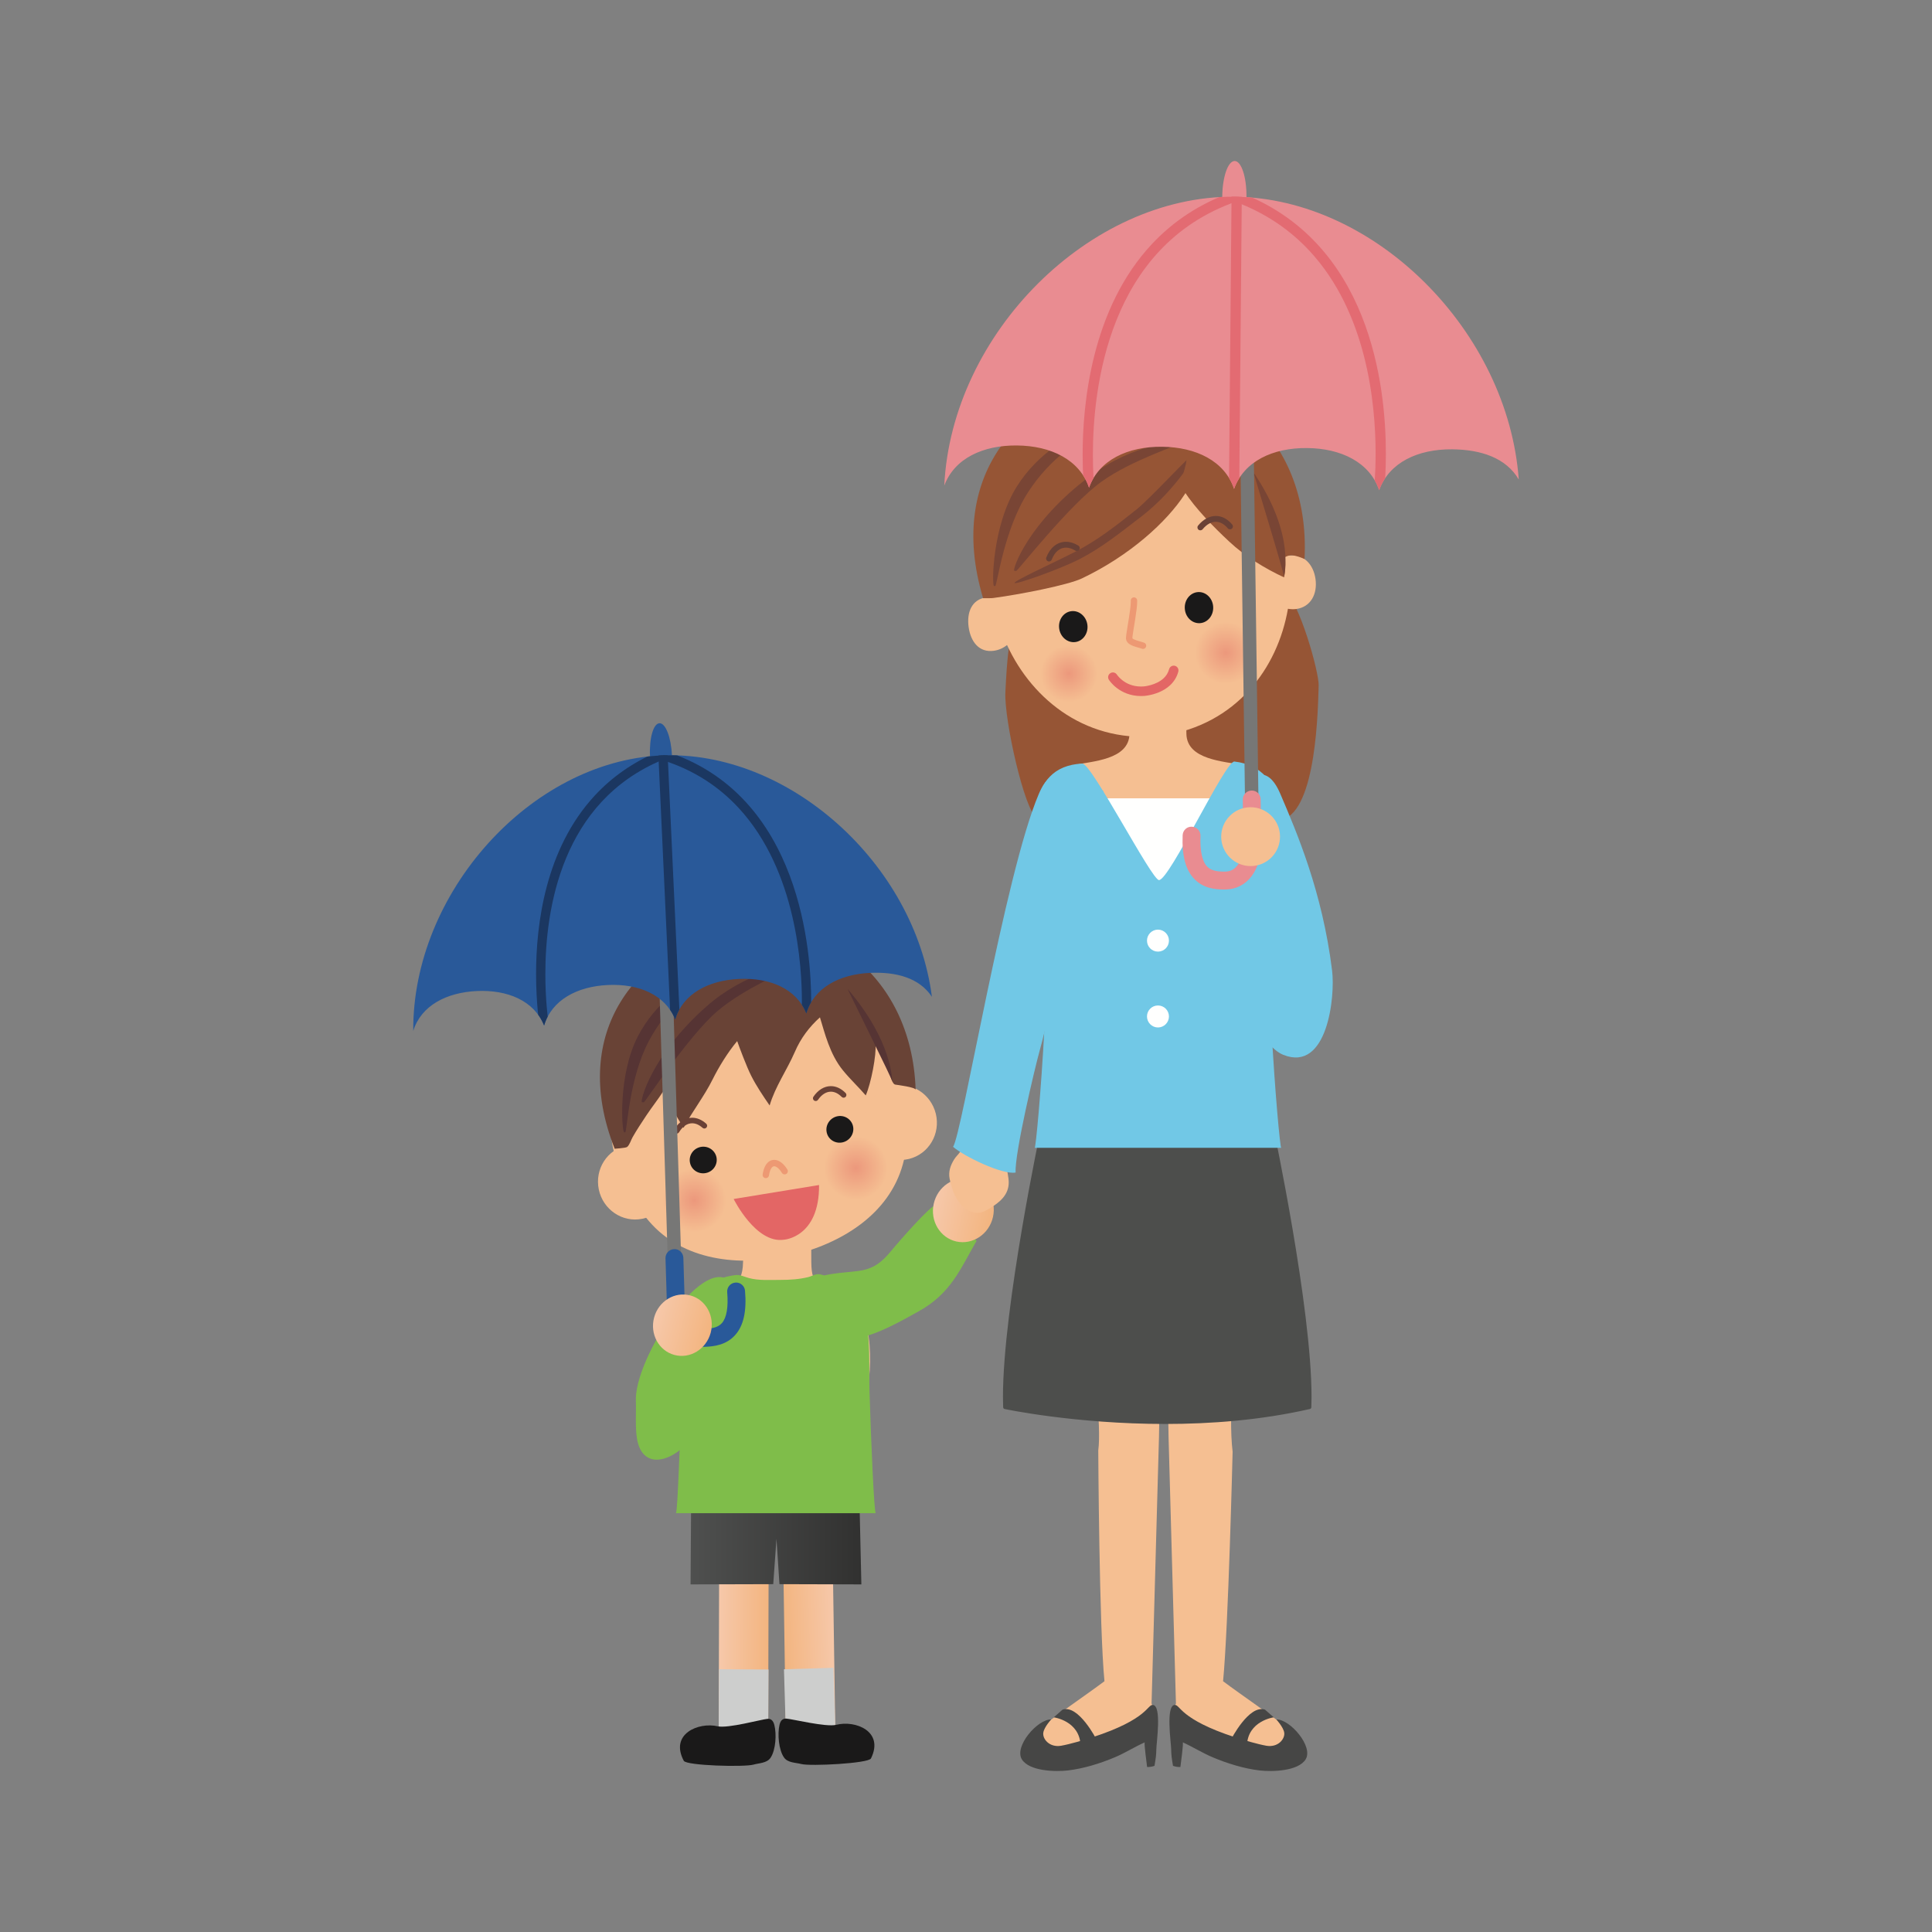 <svg:svg xmlns:svg="http://www.w3.org/2000/svg" height="642.487" version="1.1" viewBox="-134.106 -50.888 642.487 642.487" width="642.487" x="0" y="0">
  <svg:rect x="-134.106" y="-50.888" width="642.487" height="642.487" fill="#808080" stroke="none"/>
  <svg:defs>
    <svg:linearGradient gradientUnits="userSpaceOnUse" id="Gradient_1" x1="104.894" x2="121.523" y1="493.8" y2="493.89">
      <svg:stop offset="0" stop-color="#F6C8AA" />
      <svg:stop offset="0.982" stop-color="#F3B580" />
      <svg:stop offset="1" stop-color="#F3B580" />
    </svg:linearGradient>
    <svg:linearGradient gradientUnits="userSpaceOnUse" id="Gradient_2" x1="143.669" x2="126.281" y1="493.301" y2="493.828">
      <svg:stop offset="0" stop-color="#F6C8AA" />
      <svg:stop offset="0.982" stop-color="#F3B580" />
      <svg:stop offset="1" stop-color="#F3B580" />
    </svg:linearGradient>
    <svg:linearGradient gradientUnits="userSpaceOnUse" id="Gradient_3" x1="95.537" x2="152.344" y1="456.915" y2="456.915">
      <svg:stop offset="0" stop-color="#4F504F" />
      <svg:stop offset="1" stop-color="#313130" />
    </svg:linearGradient>
    <svg:radialGradient cx="96.787" cy="348.268" gradientUnits="userSpaceOnUse" id="Gradient_4" r="10.608">
      <svg:stop offset="0" stop-color="#EC987C" />
      <svg:stop offset="1" stop-color="#F5BF92" />
    </svg:radialGradient>
    <svg:radialGradient cx="150.48" cy="337.545" gradientUnits="userSpaceOnUse" id="Gradient_5" r="10.603">
      <svg:stop offset="0" stop-color="#EC987C" />
      <svg:stop offset="1" stop-color="#F5BF92" />
    </svg:radialGradient>
    <svg:linearGradient gradientUnits="userSpaceOnUse" id="Gradient_6" x1="176.407" x2="196.113" y1="349.428" y2="353.808">
      <svg:stop offset="0" stop-color="#F6C8AA" />
      <svg:stop offset="0.982" stop-color="#F3B580" />
      <svg:stop offset="1" stop-color="#F3B580" />
    </svg:linearGradient>
    <svg:radialGradient cx="221.361" cy="173.141" gradientUnits="userSpaceOnUse" id="Gradient_7" r="9.482">
      <svg:stop offset="0" stop-color="#EC987C" />
      <svg:stop offset="1" stop-color="#F5BF92" />
    </svg:radialGradient>
    <svg:radialGradient cx="273.515" cy="166.218" gradientUnits="userSpaceOnUse" id="Gradient_8" r="10.295">
      <svg:stop offset="0" stop-color="#EC987C" />
      <svg:stop offset="1" stop-color="#F5BF92" />
    </svg:radialGradient>
    <svg:clipPath id="Clip_1">
      <svg:path d="M204.063,97.252 C215.361,97.35 224.912,101.979 228.057,111.276 C231.367,102.028 240.996,97.574 252.305,97.682 C263.594,97.78 273.145,102.399 276.289,111.686 C279.6,102.457 289.238,98.004 300.527,98.112 C311.836,98.199 321.387,102.828 324.531,112.125 C327.842,102.887 337.461,98.434 348.77,98.532 C358.398,98.61 366.738,101.364 370.957,108.571 C367.363,59.303 323.203,14.948 276.387,14.537 C228.389,14.108 182.383,59.899 179.912,110.602 C183.301,101.491 192.852,97.155 204.063,97.252 z" />
    </svg:clipPath>
    <svg:clipPath id="Clip_2">
      <svg:path d="M24.463,278.678 C34.678,278.209 43.535,281.901 46.836,290.153 C49.375,281.637 57.852,277.145 68.066,276.676 C78.281,276.198 87.139,279.899 90.43,288.131 C92.969,279.616 101.445,275.123 111.66,274.655 C121.875,274.186 130.742,277.877 134.033,286.119 C136.563,277.604 145.039,273.102 155.254,272.643 C163.945,272.242 171.641,274.303 175.801,280.602 C170.098,236.266 128.008,198.405 85.684,200.348 C42.314,202.36 3.027,246.022 3.32,291.94 C5.918,283.541 14.336,279.157 24.463,278.678 z" />
    </svg:clipPath>
    <svg:linearGradient gradientUnits="userSpaceOnUse" id="Gradient_9" x1="83.416" x2="102.229" y1="387.269" y2="392.343">
      <svg:stop offset="0" stop-color="#F6C8AA" />
      <svg:stop offset="0.982" stop-color="#F3B580" />
      <svg:stop offset="1" stop-color="#F3B580" />
    </svg:linearGradient>
  </svg:defs>
  <svg:g id="Layer_1">
    <svg:path d="M121.357,524.449 L104.902,524.352 L105.059,463.239 L121.514,463.336 L121.357,524.449 z" fill="url(#Gradient_1)" />
    <svg:path d="M121.357,524.449 L104.902,524.352 L105,504.225 L121.465,504.303 L121.357,524.449" fill="#CDCECD" />
    <svg:path d="M121.094,520.719 C119.199,520.875 107.92,523.971 104.551,523.19 C98.164,521.725 88.555,525.729 93.281,534.664 C94.16,536.295 113.477,536.803 116.475,535.934 C118.281,535.416 120.957,535.465 122.148,533.649 C123.887,531.071 124.18,525.748 123.398,522.731 C122.979,521.11 122.129,520.621 121.094,520.719" fill="#1A1919" />
    <svg:path d="M127.207,524.371 L143.662,523.873 L142.744,462.77 L126.289,463.258 L127.207,524.371 z" fill="url(#Gradient_2)" />
    <svg:path d="M127.207,524.371 L143.662,523.873 L143.047,503.746 L126.602,504.235 L127.207,524.371" fill="#CDCECD" />
    <svg:path d="M127.373,520.631 C129.277,520.748 140.625,523.551 143.975,522.701 C150.313,521.071 160.02,524.84 155.527,533.893 C154.697,535.533 135.391,536.53 132.363,535.739 C130.547,535.26 127.891,535.358 126.641,533.6 C124.824,531.051 124.414,525.748 125.117,522.721 C125.488,521.08 126.338,520.573 127.373,520.631" fill="#1A1919" />
    <svg:path d="M123.652,437.916 L123.594,437.916 L95.801,438.024 L95.537,476.002 L123.037,475.924 L124.111,460.817 L125.098,475.924 L152.344,476.002 L151.465,437.828 L123.652,437.916 z" fill="url(#Gradient_3)" />
    <svg:path d="M149.531,282.116 C147.451,280.358 145.215,278.824 142.832,277.506 L77.695,292.116 C76.094,294.332 74.746,296.676 73.613,299.137 C64.795,318.473 68.408,339.723 81.699,355.201 C92.998,368.356 111.465,370.397 128.652,366.754 C145.742,362.701 161.563,352.955 166.152,336.237 C171.563,316.578 165.742,295.817 149.531,282.116" fill="#F5BF92" />
    <svg:path d="M88.906,339.733 C90.303,346.481 86.094,353.053 79.492,354.42 C72.891,355.768 66.416,351.393 65.02,344.655 C63.623,337.907 67.842,331.334 74.434,329.987 C81.035,328.619 87.51,332.994 88.906,339.733" fill="#F5BF92" />
    <svg:path d="M153.398,325.26 C155.02,331.959 161.631,336.1 168.184,334.518 C174.727,332.916 178.721,326.198 177.109,319.518 C175.469,312.799 168.848,308.668 162.314,310.27 C155.762,311.852 151.777,318.561 153.398,325.26" fill="#F5BF92" />
    <svg:path d="M154.121,412.106 C156.719,400.514 155.537,379.137 143.369,375.973 C138.486,374.713 135.82,377.643 135.693,368.883 C135.625,363.375 135.693,360.172 135.693,354.684 L112.988,354.684 C116.543,360.172 113.066,363.375 112.988,368.883 C112.871,377.643 107.715,377.418 102.832,378.688 C94.746,380.778 90.557,402.457 92.793,412.535 C96.514,429.186 92.861,440.455 92.285,440.455 L124.346,440.69 L155.537,440.455 C154.951,440.455 150.41,428.756 154.121,412.106" fill="#F5BF92" />
    <svg:path d="M121.62,339.993 C121.794,338.777 122.133,337.948 122.471,337.499 C122.639,337.273 122.8,337.139 122.94,337.062 C123.082,336.985 123.205,336.954 123.357,336.952 C123.608,336.95 123.982,337.062 124.443,337.415 C124.9,337.764 125.42,338.343 125.922,339.152 C126.232,339.651 126.888,339.804 127.388,339.494 C127.887,339.184 128.04,338.528 127.73,338.029 C127.123,337.053 126.461,336.281 125.737,335.725 C125.017,335.173 124.211,334.825 123.357,334.823 C122.855,334.822 122.351,334.952 121.907,335.2 C121.237,335.573 120.716,336.179 120.328,336.93 C119.94,337.686 119.671,338.6 119.513,339.687 C119.428,340.268 119.831,340.809 120.413,340.893 C120.995,340.978 121.535,340.575 121.62,339.993" fill="#ED9973" />
    <svg:path d="M108.262,257.858 C78.33,264.586 54.824,291.901 70.313,331.149 L70.244,331.129 C70.244,331.119 73.926,330.905 74.424,330.543 C75.215,329.977 75.781,328.121 76.27,327.282 C77.686,324.791 79.277,322.399 80.859,320.016 C82.607,317.389 84.805,314.606 86.367,312.145 C88.359,316.207 90.918,320.387 93.203,324.166 C96.113,318.707 100.088,313.698 102.871,308.073 C104.98,303.844 107.949,299.02 111.045,295.328 C111.729,297.272 114.16,303.815 115.703,306.852 C117.48,310.367 119.668,313.571 121.836,316.735 C123.691,310.436 127.598,304.967 130.205,298.951 C132.188,294.342 135.049,290.592 138.564,287.428 C140.137,292.506 141.797,299.684 146.25,305.104 C148.691,308.092 151.445,310.641 153.799,313.395 C155.508,309.498 157.412,300.094 157.051,295.885 C161.182,297.741 161.396,309.459 163.633,309.801 C164.258,309.899 170.371,310.651 170.391,311.52 C169.063,271.627 136.943,251.432 108.262,257.858" fill="#694336" />
    <svg:path d="M80.01,315.67 C79.805,315.709 79.59,315.699 79.375,315.651 C78.652,315.455 82.48,300.026 100.771,283.854 C113.77,272.36 127.949,270.348 128.145,271.051 C128.33,271.783 113.604,277.535 104.395,285.416 C94.863,293.59 80.488,315.563 80.01,315.67" fill="#563434" />
    <svg:path d="M73.828,325.631 C73.711,325.67 73.584,325.68 73.457,325.67 C72.715,325.631 71.289,306.725 78.008,293.766 C89.697,271.237 117.148,267.008 116.973,267.731 C116.777,268.463 94.014,272.223 81.699,295.241 C75.029,307.731 74.404,325.514 73.828,325.631" fill="#563434" />
    <svg:path d="M91.708,325.646 C92.317,324.631 93.026,323.879 93.767,323.388 C94.511,322.897 95.279,322.66 96.074,322.658 C97.153,322.66 98.324,323.102 99.523,324.17 C99.902,324.509 100.485,324.476 100.824,324.096 C101.163,323.717 101.13,323.135 100.751,322.796 C99.298,321.493 97.677,320.814 96.074,320.816 C94.899,320.815 93.758,321.182 92.749,321.852 C91.739,322.523 90.855,323.488 90.128,324.698 C89.866,325.134 90.007,325.699 90.443,325.962 C90.88,326.224 91.446,326.083 91.708,325.647" fill="#6A4136" />
    <svg:path d="M137.918,314.863 C138.551,313.938 139.26,313.255 139.987,312.809 C140.715,312.364 141.455,312.15 142.202,312.149 C143.351,312.152 144.574,312.656 145.788,313.884 C146.145,314.247 146.728,314.252 147.091,313.895 C147.454,313.539 147.459,312.956 147.102,312.593 C145.635,311.094 143.921,310.303 142.202,310.306 C141.093,310.305 140.005,310.635 139.022,311.239 C138.038,311.844 137.153,312.718 136.398,313.821 C136.11,314.241 136.217,314.814 136.637,315.102 C137.057,315.39 137.631,315.283 137.918,314.863" fill="#6A4136" />
    <svg:path d="M162.676,308.893 C162.451,308.141 162.773,295.533 147.793,278.004 C147.441,277.594 163.037,308.785 162.676,308.893" fill="#563434" />
    <svg:path d="M107.266,346.637 C108.164,352.418 104.199,357.838 98.418,358.746 C92.637,359.645 87.207,355.68 86.309,349.899 C85.41,344.108 89.375,338.698 95.156,337.789 C100.938,336.901 106.367,340.856 107.266,346.637 z" fill="url(#Gradient_4)" />
    <svg:path d="M140,339.166 C140.898,344.957 146.328,348.922 152.119,348.014 C157.9,347.116 161.855,341.696 160.957,335.905 C160.059,330.133 154.648,326.178 148.857,327.076 C143.066,327.975 139.102,333.395 140,339.166 z" fill="url(#Gradient_5)" />
    <svg:path d="M104.141,333.883 C104.668,336.276 103.145,338.649 100.723,339.186 C98.301,339.733 95.898,338.248 95.371,335.856 C94.824,333.463 96.367,331.1 98.789,330.553 C101.211,330.016 103.594,331.5 104.141,333.883" fill="#1A1919" />
    <svg:path d="M149.629,323.961 C149.961,326.383 148.262,328.658 145.82,329.059 C143.379,329.459 141.104,327.819 140.762,325.397 C140.41,322.975 142.109,320.69 144.561,320.289 C147.012,319.899 149.277,321.539 149.629,323.961" fill="#1A1919" />
    <svg:path d="M155.059,412.135 C154.805,403.405 155.527,394.489 153.379,385.924 C152.441,382.164 150.869,378.17 147.646,375.787 C145.84,374.449 144.082,374.147 141.914,373.883 C140.684,373.717 139.746,373.082 138.594,372.877 C137.09,372.614 136.035,373.473 134.629,373.824 C131.67,374.537 128.701,374.742 125.41,374.742 C121.904,374.742 118.184,375.006 114.902,374.117 C113.457,373.727 111.992,372.946 110.508,373.131 C102.393,374.088 95.869,379.049 94.17,387.457 C92.52,395.602 93.164,403.912 92.734,412.135 C91.992,426.871 91.25,452.321 90.664,452.321 C90.684,452.321 108.984,452.321 118.564,452.321 C119.258,452.321 128.906,452.321 129.785,452.321 C139.512,452.321 157.109,452.321 157.139,452.321 C156.563,452.321 155.537,427.594 155.059,412.135" fill="#7FBD4A" />
    <svg:path d="M104.805,398.658 C105.078,394.264 105.342,390.387 104.59,386.032 C104.17,383.571 110.508,376.813 108.457,375.035 C99.053,366.881 76.797,401.139 77.354,414.977 C77.559,419.86 76.699,427.047 78.838,431.09 C82.324,437.741 90.83,433.522 94.551,428.727 C99.727,422.067 104.287,406.989 104.805,398.658" fill="#7FBD4A" />
    <svg:path d="M151.016,393.805 C142.988,393.688 136.172,391.198 133.906,383.571 C131.533,375.651 136.182,373.756 142.705,372.75 C151.738,371.373 155.801,372.907 161.982,365.416 C165.273,361.432 175.43,349.908 176.875,350.035 C180.039,350.309 188.047,359.176 190.645,361.764 C185.176,371.256 182.09,379.303 171.279,385.26 C167.559,387.311 156.23,393.903 151.016,393.805" fill="#7FBD4A" />
    <svg:path d="M196.113,353.805 C194.824,359.528 189.385,363.17 183.955,361.979 C178.516,360.758 175.137,355.153 176.406,349.43 C177.676,343.707 183.115,340.035 188.555,341.256 C193.984,342.457 197.383,348.073 196.113,353.805 z" fill="url(#Gradient_6)" />
    <svg:path d="M138.271,343.19 L109.873,347.838 C109.873,347.838 117.266,362.809 126.621,361.373 C126.621,361.373 138.418,360.631 138.271,343.19" fill="#E36665" />
    <svg:path d="M224.863,329.401 C221.445,330.367 219.082,332.369 217.881,336.246 C216.035,342.145 219.844,344.742 221.035,349.908 C221.113,350.201 233.33,414.772 231.123,431.471 C231.123,431.471 231.426,490.446 233.184,508.199 C227.383,512.565 216.27,520.114 212.598,523.18 C207.617,527.321 207.305,534.811 215.078,535.895 C220.117,536.617 225.703,534.518 230.469,532.994 C235.479,531.393 240.391,529.547 245.254,527.848 C251.084,525.778 252.227,521.246 248.848,515.66 L251.309,427.096 C251.602,410.563 251.895,394.02 252.188,377.467 C252.402,365.133 253.672,352.311 252.891,340.016 C252.07,326.657 238.574,327.682 227.91,328.844 C226.816,328.961 225.801,329.147 224.863,329.401" fill="#F5BF92" />
    <svg:path d="M218.789,529.655 C221.787,529.127 226.426,527.741 229.16,526.852 C247.764,520.807 247.393,515.885 249.307,516.09 C252.266,516.403 250.488,528.512 250.439,530.709 C250.391,532.741 250.293,533.571 249.824,536.344 C249.082,536.608 248.184,536.783 247.363,536.715 C247.266,535.709 246.27,528.785 246.592,528.522 C243.203,530.035 240,532.096 236.514,533.551 C231.699,535.563 226.289,537.242 221.094,537.867 C216.699,538.375 208.203,538.102 205.732,534.215 C203.027,529.957 210.898,520.817 215.439,520.914 C215.488,520.914 213.145,523.414 212.852,525.27 C212.5,527.33 214.844,530.338 218.789,529.655" fill="#464645" />
    <svg:path d="M216.328,520.211 C216.328,520.211 224.971,521.364 225.234,529.567 L230.527,527.584 C230.527,527.584 224.57,515.866 219.238,517.653 L216.328,520.211" fill="#464645" />
    <svg:path d="M280.938,329.401 C284.365,330.367 286.719,332.369 287.92,336.246 C289.766,342.145 285.947,344.742 284.766,349.908 C284.688,350.201 272.734,405.68 275.801,431.891 C275.801,431.891 274.375,490.446 272.627,508.199 C278.418,512.565 289.531,520.114 293.203,523.18 C298.184,527.321 298.477,534.811 290.723,535.895 C285.684,536.617 280.088,534.518 275.332,532.994 C270.313,531.393 265.41,529.547 260.557,527.848 C254.727,525.778 253.584,521.246 256.953,515.66 L254.502,427.096 C254.199,410.563 253.906,394.02 253.613,377.467 C253.389,365.133 252.139,352.311 252.91,340.016 C253.73,326.657 267.236,327.682 277.891,328.844 C278.994,328.961 280,329.147 280.938,329.401" fill="#F5BF92" />
    <svg:path d="M287.002,529.655 C284.023,529.127 279.375,527.741 276.631,526.852 C258.027,520.807 258.408,515.885 256.494,516.09 C253.535,516.403 255.313,528.512 255.361,530.709 C255.4,532.741 255.508,533.571 255.977,536.344 C256.729,536.608 257.617,536.783 258.438,536.715 C258.535,535.709 259.531,528.785 259.209,528.522 C262.588,530.035 265.801,532.096 269.297,533.551 C274.102,535.563 279.512,537.242 284.707,537.867 C289.102,538.375 297.607,538.102 300.068,534.215 C302.764,529.957 294.912,520.817 290.361,520.914 C290.313,520.914 292.656,523.414 292.959,525.27 C293.301,527.33 290.957,530.338 287.002,529.655" fill="#464645" />
    <svg:path d="M289.482,520.211 C289.482,520.211 280.84,521.364 280.566,529.567 L275.273,527.584 C275.273,527.584 281.25,515.866 286.563,517.653 L289.482,520.211" fill="#464645" />
    <svg:path d="M301.367,417.076 C302.471,388.727 288.818,324.537 288.818,324.537 L212.656,324.537 C212.656,324.537 199.004,388.727 200.107,417.076 C200.107,417.076 252.539,428.239 301.367,417.076" fill="#4D4E4C" />
    <svg:path d="M301.367,417.076 L301.982,417.1 C302.026,415.99 302.046,414.826 302.046,413.616 C302.044,398.646 298.886,376.37 295.731,357.805 C292.576,339.245 289.422,324.414 289.421,324.409 C289.36,324.125 289.108,323.922 288.818,323.922 L212.656,323.922 C212.366,323.922 212.115,324.125 212.054,324.409 C212.053,324.414 208.898,339.245 205.743,357.806 C202.588,376.37 199.43,398.647 199.428,413.616 C199.428,414.826 199.449,415.989 199.492,417.1 C199.503,417.381 199.705,417.62 199.979,417.678 C200.006,417.683 223.343,422.652 253.413,422.652 C268.449,422.652 285.168,421.409 301.504,417.677 C301.776,417.614 301.971,417.379 301.982,417.1 L301.367,417.076 L301.23,416.476 C285.014,420.182 268.381,421.421 253.413,421.421 C238.446,421.421 225.144,420.183 215.588,418.946 C210.81,418.327 206.969,417.708 204.324,417.245 C203.001,417.013 201.977,416.82 201.285,416.685 C200.593,416.55 200.237,416.474 200.236,416.474 L200.107,417.076 L200.723,417.052 C200.68,415.959 200.66,414.812 200.66,413.616 C200.658,398.805 203.806,376.542 206.957,358.012 C208.532,348.745 210.108,340.407 211.29,334.387 C211.88,331.376 212.373,328.945 212.717,327.267 C213.062,325.589 213.258,324.668 213.258,324.665 L212.656,324.537 L212.656,325.153 L288.818,325.153 L288.818,324.537 L288.216,324.665 C288.217,324.668 288.413,325.589 288.757,327.267 C289.963,333.14 292.979,348.237 295.693,365.115 C298.407,381.989 300.816,400.657 300.815,413.616 C300.815,414.812 300.794,415.96 300.752,417.052 L301.367,417.076 L301.23,416.476 L301.367,417.076" fill="#4D4E4C" />
    <svg:path d="M204.219,152.994 C204.932,152.164 203.457,155.934 203.125,157.067 C202.412,159.518 201.787,161.754 201.436,164.235 C200.742,169.098 200.488,174.362 200.234,179.274 C199.775,188.375 206.621,218.893 210.664,221.022 C212.529,221.998 217.588,221.198 219.502,221.129 C226.484,220.866 233.418,220.709 240.41,220.709 C247.148,220.709 253.711,220.201 260.41,219.821 C269.004,219.352 277.754,219.078 286.289,218.317 C289.863,218.004 288.984,222.623 292.393,221.647 C303.75,218.405 304.189,184.352 304.414,177.028 C304.541,172.711 298.057,149.01 292.607,144.869 C280.82,135.944 263.428,139.742 249.189,139.137 C238.438,138.678 228.438,139.967 218.203,143.014 C214.551,144.098 211.699,144.528 209.326,146.637 C208.359,147.477 207.695,148.59 206.924,149.391 C205.42,150.934 201.875,152.223 202.227,154.987" fill="#965535" />
    <svg:path d="M289.15,238.971 C292.266,227.399 293.643,206.676 278.906,203.522 C273.008,202.252 260.586,201.862 260.43,193.121 C260.332,187.623 260.43,184.43 260.43,178.942 L241.514,178.942 C241.514,184.43 241.602,187.623 241.514,193.121 C241.367,201.862 228.945,202.252 223.037,203.522 C208.301,206.676 209.678,227.399 212.793,238.971 C217.295,255.602 210.996,330.348 210.293,330.348 L291.66,330.348 C290.957,330.348 284.648,255.602 289.15,238.971" fill="#F5BF92" />
    <svg:path d="M294.57,133.854 C290.117,102.506 266.797,85.856 238.203,89.41 C209.648,93.746 191.699,116.207 196.045,147.721 C195.361,147.662 194.668,147.653 193.955,147.75 C189.043,148.424 187.344,152.711 188.008,157.623 C188.691,162.535 191.494,166.207 196.406,165.524 C198.066,165.289 199.57,164.606 200.781,163.61 C209.336,182.174 227.813,196.803 252.617,193.746 C276.992,190.016 290.742,171.471 294.199,151.559 C295.078,151.715 295.996,151.764 296.934,151.647 C301.846,150.963 304.043,146.598 303.369,141.686 C302.695,136.813 299.434,133.239 294.57,133.854" fill="#F5BF92" />
    <svg:path d="M239.102,74.459 C207.09,78.893 180.029,105.504 192.832,148.063 L192.754,148.043 C194.063,148.053 195.684,148.053 196.221,147.975 C205.195,146.783 221.074,143.658 225.645,141.481 C241.68,133.854 253.955,122.604 259.883,113.463 C261.523,110.934 265.605,102.828 266.094,102.34 C267.969,110.973 274.668,127.086 280.996,130.485 C285.029,132.633 288.301,134.899 292.49,134.557 C294.102,134.43 294.18,132.653 299.717,134.996 C301.836,93.004 269.785,70.231 239.102,74.459" fill="#965535" />
    <svg:path d="M203.281,142.975 C203.008,142.252 217.48,135.729 223.809,132.418 C230.811,128.776 236.777,124.166 243.848,118.532 C248.418,114.889 262.637,99.371 263.379,99.606 C264.131,99.821 256.914,112.018 245.625,120.748 C238.33,126.364 232.344,131.168 225.117,134.938 C218.691,138.287 203.525,143.658 203.281,142.975" fill="#794535" />
    <svg:path d="M203.857,138.971 C203.643,139.01 203.398,138.971 203.184,138.903 C202.451,138.629 207.832,122.76 228.438,107.399 C243.105,96.461 258.164,95.602 258.291,96.364 C258.438,97.125 242.461,101.881 232.109,109.352 C221.387,117.106 204.375,138.912 203.857,138.971" fill="#794535" />
    <svg:path d="M196.855,144 C196.719,144.02 196.602,144.01 196.455,144 C195.684,143.883 195.84,123.912 204.043,110.895 C218.281,88.278 247.49,86.256 247.227,86.998 C246.973,87.741 222.734,89.703 207.793,112.78 C199.678,125.309 197.461,143.922 196.855,144" fill="#794535" />
    <svg:path d="M215.654,135.202 C216.159,133.865 216.865,132.864 217.669,132.209 C218.477,131.555 219.372,131.228 220.377,131.224 C221.312,131.225 222.36,131.519 223.486,132.21 C223.943,132.49 224.54,132.347 224.821,131.891 C225.101,131.434 224.959,130.837 224.502,130.556 C223.129,129.712 221.726,129.283 220.377,129.283 C218.928,129.28 217.56,129.789 216.443,130.705 C215.321,131.619 214.44,132.922 213.838,134.517 C213.649,135.018 213.902,135.578 214.403,135.767 C214.905,135.957 215.465,135.704 215.654,135.202" fill="#6A4136" />
    <svg:path d="M230.752,171.852 C231.523,177.467 227.949,182.614 222.764,183.336 C217.578,184.049 212.744,180.074 211.973,174.44 C211.191,168.815 214.766,163.658 219.951,162.946 C225.137,162.233 229.98,166.207 230.752,171.852 z" fill="url(#Gradient_7)" />
    <svg:path d="M263.32,167.633 C264.102,173.258 269.297,177.184 274.932,176.412 C280.557,175.631 284.492,170.436 283.711,164.821 C282.939,159.186 277.734,155.241 272.119,156.022 C266.484,156.793 262.539,161.998 263.32,167.633 z" fill="url(#Gradient_8)" />
    <svg:path d="M241.936,148.866 C241.939,148.941 241.941,149.025 241.941,149.115 C241.942,149.797 241.847,150.83 241.699,151.981 C241.477,153.713 241.141,155.731 240.859,157.455 C240.718,158.318 240.59,159.108 240.497,159.762 C240.404,160.423 240.341,160.913 240.338,161.316 L240.35,161.555 L241.406,161.442 L240.348,161.541 C240.381,161.905 240.514,162.247 240.696,162.523 C241.02,163.008 241.45,163.309 241.886,163.55 C242.545,163.906 243.271,164.132 243.949,164.331 C244.623,164.525 245.257,164.692 245.623,164.835 C246.17,165.047 246.786,164.774 246.997,164.227 C247.208,163.679 246.936,163.064 246.389,162.853 C245.958,162.687 245.484,162.557 244.997,162.42 C244.271,162.217 243.516,161.993 243.02,161.745 C242.772,161.623 242.598,161.497 242.523,161.417 L242.466,161.344 L242.464,161.34 L242.452,161.343 L242.464,161.342 L242.464,161.34 L242.452,161.343 L242.464,161.342 L242.463,161.328 L242.312,161.344 L242.464,161.338 L242.463,161.328 L242.312,161.344 L242.464,161.338 L242.463,161.316 C242.462,161.224 242.482,160.963 242.524,160.629 C242.67,159.441 243.054,157.258 243.401,155.051 C243.747,152.83 244.062,150.606 244.066,149.115 C244.066,149.001 244.064,148.89 244.06,148.782 C244.036,148.196 243.542,147.739 242.956,147.762 C242.369,147.786 241.913,148.281 241.936,148.867" fill="#ED9973" />
    <svg:path d="M227.5,156.852 C227.891,159.674 226.094,162.272 223.516,162.623 C220.928,162.975 218.516,160.973 218.125,158.141 C217.734,155.319 219.512,152.721 222.1,152.369 C224.688,152.008 227.109,154.03 227.5,156.852" fill="#1A1919" />
    <svg:path d="M269.336,150.836 C269.531,153.707 267.559,156.158 264.961,156.344 C262.354,156.53 260.078,154.362 259.902,151.51 C259.697,148.668 261.67,146.188 264.277,146.012 C266.875,145.826 269.141,148.004 269.336,150.836" fill="#1A1919" />
    <svg:path d="M259.688,112.467 C263.496,118.307 269.551,124.449 274.736,129.274 C279.902,134.117 286.621,138.19 292.9,141.119 C294.053,136.178 292.813,129.938 290.625,125.309 C288.984,121.832 286.563,118.776 284.961,115.25 C282.93,110.768 282.559,105.602 279.941,101.334 C277.441,97.262 264.863,89.987 261.406,96.647 C260.488,98.395 260.674,101.578 260.234,103.541 C259.717,105.905 258.691,108.033 259.121,110.485 C259.258,111.227 259.346,112.008 259.492,112.741 C260.059,112.897 260.449,113.297 261.016,113.463" fill="#965535" />
    <svg:path d="M265.819,125.123 C267.221,123.417 268.776,122.635 270.223,122.636 C271.545,122.641 272.903,123.265 274.185,124.796 C274.528,125.208 275.14,125.264 275.552,124.922 C275.964,124.58 276.02,123.968 275.678,123.556 C274.137,121.691 272.204,120.69 270.223,120.695 C268.05,120.696 265.969,121.87 264.317,123.893 C263.978,124.307 264.038,124.919 264.453,125.259 C264.868,125.598 265.479,125.538 265.819,125.123" fill="#6A4136" />
    <svg:path d="M292.9,141.1 C292.832,140.289 296.885,127.145 282.803,106.285 C282.48,105.778 293.389,141.032 292.9,141.1" fill="#794535" />
    <svg:path d="M229.004,214.596 L273.613,214.596 L273.613,243.932 L229.004,243.932 z" fill="#FFFFFE" />
    <svg:path d="M289.434,238.756 C292.588,227.106 295.156,204.547 276.396,202.36 C273.398,202.008 254.844,241.783 251.318,241.783 C248.887,241.783 228.887,202.916 225.82,203.043 C206.289,203.903 209.365,227.106 212.52,238.756 C217.051,255.514 210.703,330.826 209.98,330.826 L291.963,330.826 C291.25,330.826 284.902,255.514 289.434,238.756" fill="#71C8E6" />
    <svg:path d="M254.629,261.92 C254.629,263.942 252.988,265.573 250.977,265.573 C248.965,265.573 247.324,263.942 247.324,261.92 C247.324,259.908 248.965,258.258 250.977,258.258 C252.988,258.258 254.629,259.908 254.629,261.92" fill="#FFFFFE" />
    <svg:path d="M254.629,287.125 C254.629,289.147 252.988,290.797 250.977,290.797 C248.965,290.797 247.324,289.147 247.324,287.125 C247.324,285.114 248.965,283.483 250.977,283.483 C252.988,283.483 254.629,285.114 254.629,287.125" fill="#FFFFFE" />
    <svg:path d="M201.943,331.686 C199.258,334.479 201.299,338.922 201.348,342.233 C201.396,346.451 198.34,348.981 194.922,351.012 C193.389,351.91 191.68,352.75 189.863,352.34 C184.824,351.207 182.598,345.67 181.699,341.158 C181.221,338.737 181.953,336.686 183.213,334.645 C183.789,333.717 184.609,333.033 185.195,332.135 C185.869,331.119 186.035,329.85 186.826,328.883 C189.629,325.543 203.574,328.317 201.68,332.418" fill="#F5BF92" />
    <svg:path d="M232.891,212.174 C230.449,221.246 227.402,230.211 224.697,239.215 C218.809,258.834 217.041,279.059 211.592,298.658 C210.059,304.176 203.252,332.799 203.643,339.039 C199.219,339.86 186.357,333.6 182.832,330.475 C185.713,326.832 200.049,239.606 211.328,213.19 C212.324,210.846 214.063,207.487 216.826,206.813 C219.492,206.178 221.582,208.834 223.906,209.752 C224.688,210.055 232.91,212.116 232.891,212.174" fill="#71C8E6" />
    <svg:path d="M270.137,212.174 C272.578,221.246 275.625,230.211 278.32,239.215 C280.879,247.741 286.289,272.643 286.543,276.188 C286.875,280.641 283.848,284.44 284.512,288.844 C285.156,293.082 288.652,298.297 292.676,299.908 C307.344,305.768 309.951,280.524 308.887,271.91 C305.645,245.612 297.09,225.826 291.699,213.19 C290.703,210.846 288.965,207.487 286.201,206.813 C283.535,206.178 281.455,208.834 279.131,209.752 C278.35,210.055 270.117,212.116 270.137,212.174" fill="#71C8E6" />
    <svg:path d="M234.646,175.154 C234.716,175.262 235.551,176.578 237.296,177.913 C239.032,179.244 241.728,180.583 245.321,180.579 C245.682,180.579 246.047,180.566 246.418,180.54 L246.414,180.54 C246.515,180.53 248.702,180.389 251.225,179.357 C252.485,178.837 253.838,178.088 255.03,176.972 C256.219,175.861 257.237,174.36 257.74,172.466 C257.966,171.621 257.464,170.753 256.62,170.528 C255.775,170.302 254.908,170.803 254.682,171.648 C254.336,172.932 253.69,173.884 252.864,174.663 C251.631,175.827 249.948,176.544 248.565,176.929 C247.875,177.123 247.266,177.239 246.838,177.304 C246.625,177.337 246.457,177.357 246.346,177.368 L246.227,177.38 L246.202,177.382 L246.211,177.496 L246.203,177.382 L246.202,177.382 L246.211,177.496 L246.203,177.382 L246.199,177.382 C245.894,177.403 245.602,177.414 245.321,177.414 C242.52,177.41 240.549,176.407 239.216,175.396 C238.554,174.891 238.064,174.385 237.748,174.016 C237.591,173.831 237.477,173.681 237.406,173.585 L237.334,173.481 L237.322,173.464 L236.852,173.769 L237.327,173.471 L237.322,173.464 L236.852,173.769 L237.327,173.471 C236.862,172.73 235.885,172.507 235.145,172.972 C234.404,173.437 234.181,174.414 234.646,175.155" fill="#E36665" />
    <svg:path d="M277.921,66.491 L280.108,229.177 C280.125,230.411 281.139,231.399 282.374,231.382 C283.609,231.366 284.596,230.351 284.579,229.116 L282.392,66.431 C282.375,65.196 281.361,64.209 280.126,64.225 C278.891,64.242 277.904,65.257 277.921,66.492" fill="#777776" />
    <svg:path d="M272.91,244.918 C269.805,244.918 266.016,244.459 263.086,241.442 C260.176,238.453 258.906,233.698 259.18,226.881 C259.248,225.25 260.596,223.942 262.266,224.039 C263.916,224.108 265.195,225.485 265.117,227.125 C264.922,232.076 265.684,235.592 267.344,237.301 C268.525,238.512 270.313,239 273.281,238.971 C279.199,238.893 279.395,230.807 279.375,229.196 L279.18,215.035 C279.16,213.385 280.469,212.037 282.109,212.008 C283.828,211.979 285.107,213.317 285.127,214.948 L285.313,229.117 C285.439,238.463 280.645,244.821 273.369,244.918 C273.223,244.918 273.066,244.918 272.91,244.918" fill="#E98C91" />
    <svg:path d="M291.563,227.213 C291.641,232.614 287.324,237.057 281.914,237.125 C276.523,237.194 272.08,232.877 272.002,227.477 C271.934,222.076 276.25,217.633 281.66,217.555 C287.061,217.487 291.504,221.813 291.563,227.213" fill="#F5BF92" />
    <svg:path d="M280.41,14.567 C280.352,21.129 278.516,26.432 276.289,26.422 C274.063,26.393 272.295,21.061 272.354,14.489 C272.422,7.926 274.258,2.623 276.494,2.653 C278.711,2.672 280.469,7.994 280.41,14.567" fill="#E98C91" />
    <svg:path d="M204.063,97.252 C215.361,97.35 224.912,101.979 228.057,111.276 C231.367,102.028 240.996,97.574 252.305,97.682 C263.594,97.78 273.145,102.399 276.289,111.686 C279.6,102.457 289.238,98.004 300.527,98.112 C311.836,98.199 321.387,102.828 324.531,112.125 C327.842,102.887 337.461,98.434 348.77,98.532 C358.398,98.61 366.738,101.364 370.957,108.571 C367.363,59.303 323.203,14.948 276.387,14.537 C228.389,14.108 182.383,59.899 179.912,110.602 C183.301,101.491 192.852,97.155 204.063,97.252" fill="#E98C91" />
    <svg:g clip-path="url(#Clip_1)">
      <svg:path d="M277.994,111.7 L278.854,14.562 C278.862,13.62 278.105,12.85 277.164,12.842 C276.222,12.833 275.451,13.59 275.443,14.532 L274.584,111.671 C274.575,112.613 275.332,113.383 276.274,113.391 C277.216,113.399 277.986,112.642 277.994,111.7" fill="#E36B72" />
      <svg:path d="M229.761,111.229 C229.757,111.093 229.748,110.983 229.735,110.801 C229.647,109.594 229.336,105.816 229.336,100.334 C229.332,89.489 230.575,72.073 237.17,55.605 C240.465,47.369 245.088,39.374 251.536,32.511 C257.988,25.648 266.26,19.903 276.952,16.146 C277.84,15.834 278.308,14.861 277.996,13.972 C277.684,13.084 276.71,12.616 275.822,12.928 C264.617,16.86 255.846,22.94 249.051,30.176 C238.852,41.034 233.088,54.443 229.857,67.177 C226.628,79.916 225.926,92.007 225.925,100.334 C225.925,103.537 226.029,106.183 226.136,108.092 C226.189,109.046 226.243,109.816 226.284,110.376 C226.304,110.656 226.321,110.883 226.334,111.05 L226.348,111.251 L226.351,111.308 L226.352,111.322 L226.389,111.32 L226.352,111.322 L226.389,111.32 L226.352,111.322 C226.377,112.263 227.161,113.006 228.103,112.98 C229.044,112.955 229.787,112.171 229.762,111.23" fill="#E36B72" />
      <svg:path d="M326.235,112.202 L326.236,112.18 C326.245,112.041 326.286,111.595 326.338,110.954 C326.495,109.015 326.764,105.135 326.764,99.981 C326.76,88.613 325.468,71.028 318.713,54.147 C315.333,45.708 310.578,37.443 303.914,30.263 C297.252,23.083 288.675,17.001 277.742,12.948 C276.858,12.62 275.877,13.071 275.549,13.954 C275.222,14.837 275.672,15.819 276.555,16.146 C286.99,20.019 295.086,25.77 301.414,32.583 C310.901,42.8 316.401,55.452 319.515,67.674 C322.63,79.89 323.354,91.652 323.353,99.981 C323.353,103.447 323.228,106.319 323.101,108.385 C323.038,109.418 322.974,110.25 322.924,110.856 C322.899,111.16 322.877,111.408 322.861,111.599 C322.845,111.796 322.834,111.915 322.827,112.048 C322.785,112.989 323.513,113.786 324.454,113.829 C325.395,113.871 326.192,113.143 326.235,112.202" fill="#E36B72" />
    </svg:g>
    <svg:path d="M83.371,219.069 L88.371,381.705 C88.408,382.939 89.439,383.909 90.673,383.871 C91.908,383.834 92.878,382.803 92.84,381.569 L87.84,218.931 C87.802,217.697 86.771,216.727 85.537,216.765 C84.302,216.803 83.333,217.835 83.371,219.069" fill="#777776" />
    <svg:path d="M99.883,396.998 C92.832,396.998 87.92,390.924 87.637,381.735 L87.207,367.574 C87.148,365.934 88.438,364.567 90.078,364.508 C91.699,364.41 93.096,365.748 93.145,367.399 L93.574,381.539 C93.633,383.17 94.16,391.178 100.088,391.051 C103.076,390.953 104.824,390.377 105.957,389.117 C107.529,387.35 108.145,383.795 107.725,378.854 C107.578,377.223 108.789,375.768 110.43,375.641 C112.07,375.485 113.506,376.705 113.652,378.346 C114.238,385.143 113.164,389.957 110.391,393.063 C107.461,396.364 103.438,396.891 100.273,396.998 C100.137,396.998 100.02,396.998 99.883,396.998" fill="#295999" />
    <svg:path d="M89.336,200.182 C89.609,206.119 88.203,211.012 86.191,211.09 C84.18,211.188 82.324,206.451 82.051,200.524 C81.777,194.586 83.184,189.713 85.195,189.625 C87.207,189.518 89.063,194.254 89.336,200.182" fill="#295999" />
    <svg:path d="M24.463,278.678 C34.678,278.209 43.535,281.901 46.836,290.153 C49.375,281.637 57.852,277.145 68.066,276.676 C78.281,276.198 87.139,279.899 90.43,288.131 C92.969,279.616 101.445,275.123 111.66,274.655 C121.875,274.186 130.742,277.877 134.033,286.119 C136.563,277.604 145.039,273.102 155.254,272.643 C163.945,272.242 171.641,274.303 175.801,280.602 C170.098,236.266 128.008,198.405 85.684,200.348 C42.314,202.36 3.027,246.022 3.32,291.94 C5.918,283.541 14.336,279.157 24.463,278.678" fill="#295999" />
    <svg:g clip-path="url(#Clip_2)">
      <svg:path d="M91.971,288.06 L87.928,200.257 C87.889,199.406 87.167,198.748 86.316,198.787 C85.464,198.826 84.806,199.548 84.845,200.399 L88.888,288.202 C88.928,289.053 89.649,289.711 90.501,289.672 C91.352,289.633 92.01,288.911 91.971,288.06" fill="#1B3761" />
      <svg:path d="M48.374,290.029 C48.36,289.865 48.339,289.716 48.304,289.444 C48.067,287.624 47.253,281.435 47.252,273.011 C47.249,262.23 48.601,247.829 54.162,234.464 C56.941,227.778 60.765,221.352 65.989,215.728 C71.214,210.103 77.837,205.273 86.274,201.773 C87.062,201.447 87.435,200.544 87.109,199.757 C86.783,198.97 85.88,198.596 85.093,198.923 C76.251,202.586 69.237,207.693 63.727,213.628 C55.459,222.533 50.576,233.267 47.755,243.812 C44.934,254.36 44.167,264.734 44.166,273.011 C44.166,277.935 44.439,282.117 44.718,285.149 C44.858,286.664 44.999,287.892 45.108,288.779 C45.163,289.221 45.21,289.579 45.244,289.842 C45.261,289.972 45.274,290.079 45.284,290.158 L45.295,290.25 L45.298,290.274 L45.298,290.276 C45.366,291.125 46.11,291.759 46.959,291.69 C47.809,291.622 48.442,290.878 48.374,290.029" fill="#1B3761" />
      <svg:path d="M135.576,286.119 C135.576,286.099 135.58,285.946 135.586,285.737 C135.606,285.096 135.647,283.821 135.647,282.048 C135.643,274.355 134.903,257.231 128.464,240.147 C125.242,231.606 120.587,223.068 113.849,215.761 C107.116,208.455 98.288,202.396 86.843,198.854 C86.029,198.602 85.165,199.057 84.913,199.872 C84.66,200.686 85.116,201.55 85.93,201.803 C96.852,205.188 105.173,210.91 111.581,217.853 C121.186,228.263 126.457,241.476 129.299,253.529 C132.144,265.576 132.562,276.433 132.561,282.048 C132.561,283.199 132.543,284.131 132.526,284.811 C132.517,285.151 132.509,285.428 132.502,285.641 C132.495,285.859 132.491,285.994 132.49,286.119 C132.49,286.971 133.181,287.662 134.033,287.662 C134.885,287.662 135.576,286.971 135.576,286.119" fill="#1B3761" />
    </svg:g>
    <svg:path d="M102.227,392.35 C100.752,397.809 95.342,401.1 90.156,399.694 C84.961,398.297 81.953,392.731 83.418,387.262 C84.883,381.803 90.293,378.512 95.488,379.918 C100.684,381.315 103.691,386.891 102.227,392.35 z" fill="url(#Gradient_9)" />
  </svg:g>
</svg:svg>